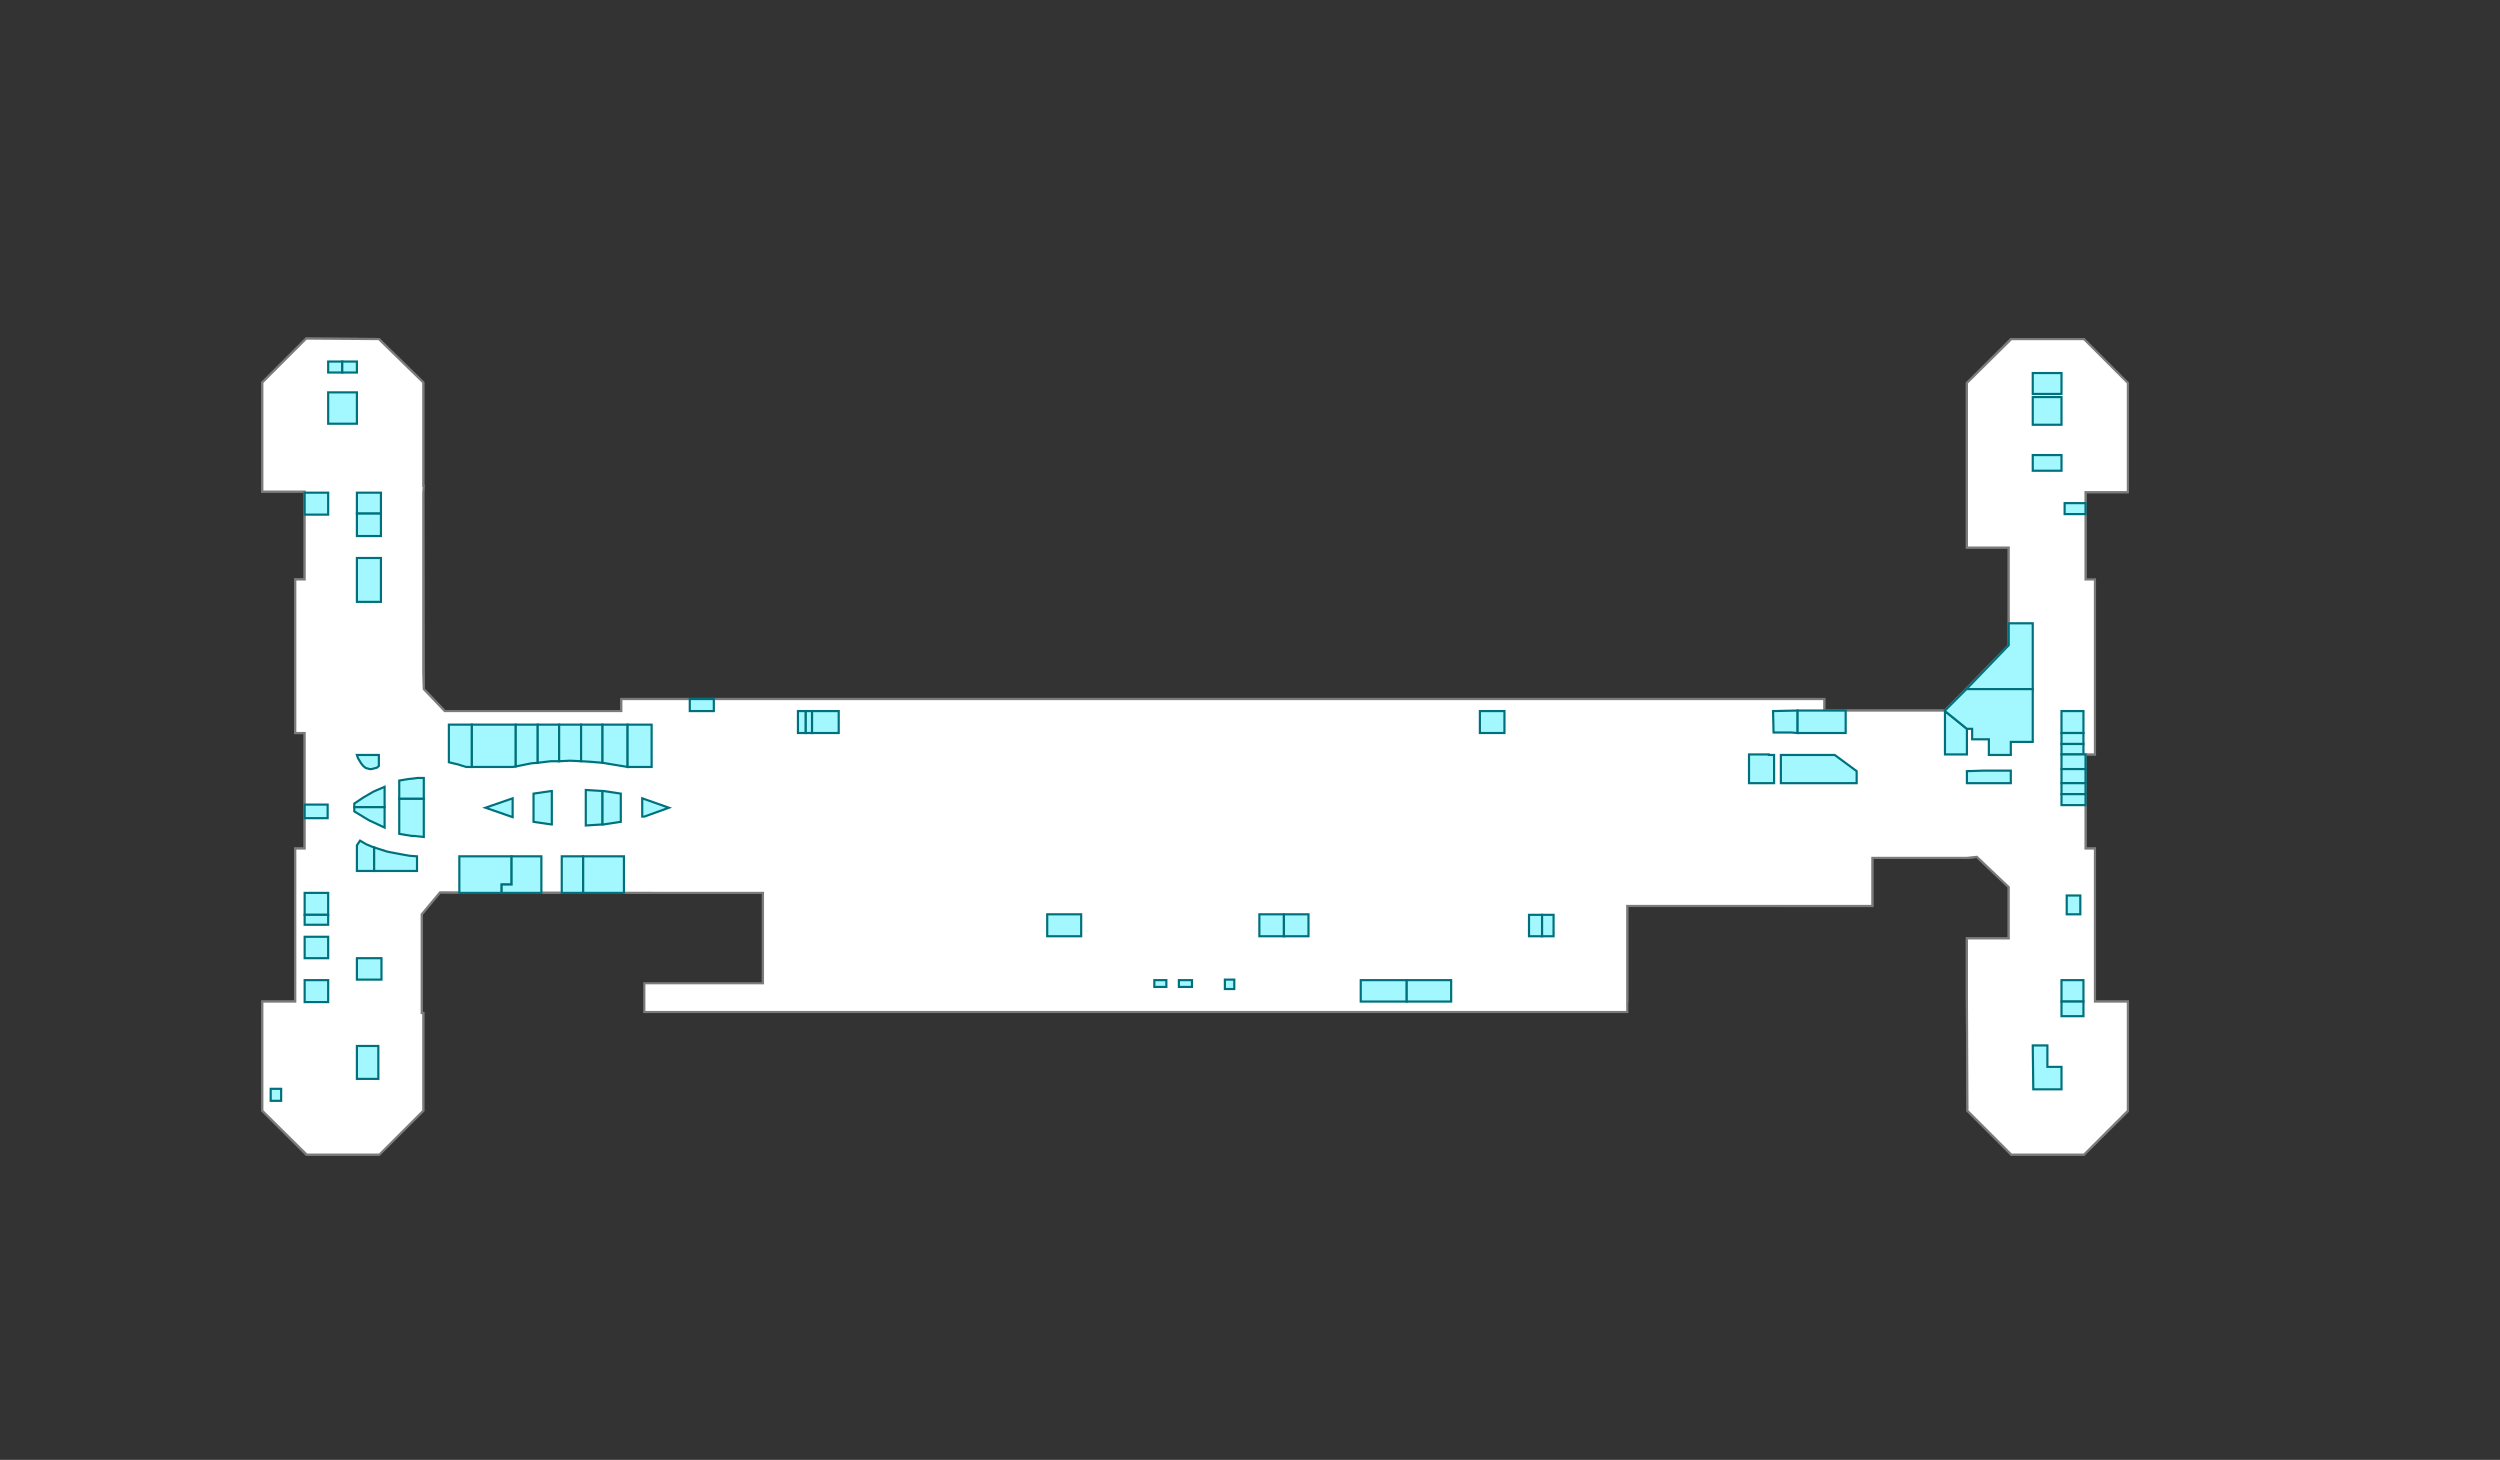 <svg xmlns="http://www.w3.org/2000/svg" width="1148.258pt" height="670.507pt" viewBox="0 0 1148.258 670.507" enable-background="new 0 0 1148.258 670.507"
	version="1.1">
	<rect x="0" y="0" width="1148.258" height="670.507" fill="#333333" stroke="none"/>
	<g id="K2-F2" style="fill:#fff; stroke:#7b7b7b; stroke-width:1px;">
		<path d="     M194.411,218.371L194.411,223.171L194.411,226.29L194.651,316.519L204.251,326.597L285.376,326.597     L285.376,321.078L799.244,321.078L821.805,321.078L824.685,321.078L837.886,321.078L837.886,326.357     L893.329,326.357L922.611,296.361L922.611,251.487L903.41,251.487L903.41,226.05L903.41,175.897L923.571,155.74     L956.933,155.74L977.094,175.897L977.094,226.05L957.893,226.05L957.893,266.365L962.213,266.365L962.213,346.515     L957.893,346.515L957.893,389.709L962.213,389.709L962.213,460.02L977.334,460.02L977.334,510.413     L957.173,530.331L923.811,530.331L903.65,510.173L903.41,460.02L903.41,449.701L903.41,430.984L922.611,430.984     L922.611,407.467L907.97,393.548L903.41,394.028L859.967,394.028L859.967,416.106L816.765,416.106L816.765,389.949     L810.284,389.949L810.284,387.549L869.568,387.549L869.568,383.71L895.489,383.71L895.489,379.63     L893.329,379.63L812.445,379.63L812.445,364.752L747.641,364.752L747.641,359.953L747.641,346.515L358.34,346.755     L358.34,359.713L354.259,359.713L354.259,409.866L220.572,410.106L202.091,409.866L193.691,419.945L193.691,465.299     L194.411,465.299L194.411,510.173L174.01,530.331L140.648,530.331L120.487,510.173L120.487,460.02L135.607,460.02     L135.607,389.709L139.928,389.709L139.928,336.676L135.607,336.676L135.607,266.125L139.928,266.125     L139.928,225.81L120.487,225.81L120.487,175.657L140.648,155.5L174.01,155.74L194.411,175.657L194.411,218.371     "/>
		<path d="     M727.72,354.194L727.72,346.995L735.88,346.995L735.88,366.192L747.641,366.192L747.641,364.752     L812.445,364.752L812.445,379.63L781.003,379.63L772.122,387.549L736.12,387.549L735.88,389.949L735.88,414.906     L747.401,414.906L747.401,460.02L350.419,460.26L350.419,410.106L354.259,409.866L354.259,399.788L     354.259,384.67L354.259,359.713L358.34,359.713L372.98,359.713L372.98,354.434L395.302,354.434L406.582,354.434     L417.863,354.434L432.024,354.434L432.504,354.434L589.472,354.434L589.472,348.434L601.473,348.434     L601.473,354.434L727.72,354.194"/>
		<path d="     M194.411,218.371L194.411,223.171L194.651,223.171L194.411,226.29L194.411,228.93L194.411,309.08     L194.651,316.519L204.251,326.597L285.376,326.597L285.376,321.078L295.456,321.078L799.004,321.078     L799.244,321.078L821.805,321.078L824.685,321.078L837.886,321.078L837.886,326.357L893.329,326.357     L903.17,316.519L922.611,296.361L922.611,286.283L922.611,276.444L922.611,256.046L922.611,251.487L903.41,251.487     L903.41,226.05L903.41,175.897L923.811,155.74L957.173,155.74L977.334,175.897L977.334,226.05L957.893,226.05     L957.893,266.125L962.213,266.125L962.213,346.515L957.893,346.515L957.893,389.709L962.213,389.709     L962.213,460.02L977.334,460.02L977.334,510.173L957.173,530.331L923.811,530.331L903.65,510.173L903.41,460.02     L903.41,449.701L903.41,430.984L922.611,430.984L922.611,407.467L907.97,393.548L903.41,394.028     L859.967,394.028L859.967,416.106L747.401,416.106L747.401,460.02L747.401,464.819L295.936,464.819L295.936,460.26     L295.936,451.621L318.497,451.621L350.419,451.621L350.419,410.106L307.697,410.106L305.537,410.106L202.091,409.866     L193.691,419.945L193.691,429.784L193.691,460.02L193.691,465.299L194.411,465.299L194.411,510.173L     174.25,530.331L140.888,530.331L120.487,510.173L120.487,460.02L135.607,460.02L135.607,389.709L139.928,389.709     L139.928,346.515L139.928,336.676L135.607,336.676L135.607,266.125L139.928,266.125L139.928,225.81     L120.487,225.81L120.487,175.657L140.648,155.5L174.01,155.74L194.411,175.657L194.411,218.371L194.411,218.371     "/>
	</g>
	<g id="K2-F2-Store" style="fill:#a3f7ff; stroke:#00717c; stroke-width:1px;">
		<path id="K2-F2-S001" d="     M157.209,171.098L150.728,171.098L150.728,166.058L157.209,166.058L157.209,166.298L157.209,171.098z"/>
		<path id="K2-F2-S002" d="     M157.209,171.098L157.209,166.298L157.209,166.058L163.929,166.058L163.929,171.098L157.209,171.098z"/>
		<path id="K2-F2-S003" d="     M150.728,180.216L163.929,180.216L163.929,194.615L150.728,194.615L150.728,180.216z"/>
		<path id="K2-F2-S004" d="     M139.928,236.369L139.928,226.29L142.808,226.29L147.608,226.29L150.728,226.29L150.728,236.369L     139.928,236.369z"/>
		<path id="K2-F2-S005" d="     M174.97,235.889L163.929,235.889L163.929,226.29L164.169,226.29L165.849,226.29L167.769,226.29L168.489,226.29     L170.649,226.29L174.97,226.29L174.97,235.889z"/>
		<path id="K2-F2-S006" d="     M163.929,235.889L174.97,235.889L174.97,236.369L174.97,246.208L163.929,246.208L163.929,236.369L163.929,235.889     z"/>
		<path id="K2-F2-S007" d="     M174.97,276.444L163.929,276.444L163.929,271.404L163.929,266.365L163.929,256.286L174.97,256.286L174.97,266.365     L174.97,271.404L174.97,276.444z"/>
		<path id="K2-F2-S008" d="     M139.928,369.552L150.488,369.552L150.488,373.151L150.488,375.791L139.928,375.791L139.928,373.151L139.928,369.552     z"/>
		<path id="K2-F2-S009" d="     M139.928,420.185L139.928,410.106L150.728,410.106L150.728,420.185L139.928,420.185z"/>
		<path id="K2-F2-S010" d="     M139.928,424.744L139.928,420.185L150.728,420.185L150.728,424.744L139.928,424.744z"/>
		<path id="K2-F2-S011" d="     M139.928,440.102L139.928,430.264L150.728,430.264L150.728,440.102L139.928,440.102z"/>
		<path id="K2-F2-S012" d="     M150.488,450.181L150.728,450.181L150.728,460.26L139.928,460.26L139.928,450.181L150.488,450.181     z"/>
		<path id="K2-F2-S013" d="     M129.127,505.614L124.327,505.614L124.327,502.494L124.327,500.814L124.327,500.095L129.127,500.095L129.127,500.334     L129.127,500.814L129.127,505.614z"/>
		<path id="K2-F2-S014" d="     M175.21,449.941L163.929,449.941L163.929,440.102L175.21,440.102L175.21,449.941z"/>
		<path id="K2-F2-S015" d="     M173.77,495.535L163.929,495.535L163.929,480.417L173.77,480.417L173.77,495.535z"/>
		<path id="K2-F2-S016" d="     M174.01,346.755L174.01,351.794L173.29,352.514L172.569,352.754L171.609,352.994L170.649,353.234L     169.689,353.234L168.969,352.994L168.009,352.754L166.809,351.794L165.849,350.594L165.129,349.394L164.409,348.194     L163.929,346.755L174.01,346.755z"/>
		<path id="K2-F2-S017" d="     M216.732,352.274L214.092,352.274L210.252,351.074L206.171,350.114L206.171,332.836L216.732,332.836L216.732,352.274     z"/>
		<path id="K2-F2-S018" d="     M226.812,352.274L216.732,352.274L216.732,332.836L226.812,332.836L236.893,332.836L236.893,352.034L235.453,352.274     L226.812,352.274z"/>
		<path id="K2-F2-S019" d="     M246.974,350.354L244.093,350.594L236.893,352.034L236.893,332.836L246.974,332.836L246.974,350.354z"/>
		<path id="K2-F2-S020" d="     M256.814,349.634L252.974,349.634L246.974,350.354L246.974,332.836L256.814,332.836L256.814,349.634z"/>
		<path id="K2-F2-S021" d="     M266.895,349.634L261.854,349.394L256.814,349.634L256.814,332.836L266.895,332.836L266.895,349.634z"/>
		<path id="K2-F2-S022" d="     M276.735,350.354L270.975,349.874L266.895,349.634L266.895,332.836L276.735,332.836L276.735,350.354     z"/>
		<path id="K2-F2-S023" d="     M288.256,352.274L279.615,350.834L276.735,350.354L276.735,332.836L288.256,332.836L288.256,352.274     z"/>
		<path id="K2-F2-S024" d="     M288.256,352.274L288.256,332.836L299.296,332.836L299.296,352.274L288.496,352.274L288.256,352.274     z"/>
		<path id="K2-F2-S025" d="     M176.65,370.751L162.729,370.751L162.729,369.072L167.049,366.192L171.609,363.552L176.65,361.393L176.65,370.751     z"/>
		<path id="K2-F2-S026" d="     M162.729,370.751L176.65,370.751L176.65,380.11L169.449,376.751L162.729,372.671L162.729,370.751z"/>
		<path id="K2-F2-S027" d="     M190.09,366.912L183.37,366.912L183.37,358.513L187.69,357.793L190.09,357.553L191.771,357.313L     194.651,357.313L194.651,366.912L190.09,366.912z"/>
		<path id="K2-F2-S028" d="     M194.651,366.912L194.651,384.43L190.09,383.95L189.13,383.95L183.37,382.99L183.37,370.991     L183.37,366.912L190.09,366.912L194.651,366.912z"/>
		<path id="K2-F2-S029" d="     M235.453,375.311L222.972,370.991L235.453,366.672L235.453,375.311z"/>
		<path id="K2-F2-S030" d="     M253.454,378.67L253.214,378.67L245.053,377.471L245.053,364.512L253.214,363.312L253.454,363.312L253.454,378.67     z"/>
		<path id="K2-F2-S031" d="     M276.735,363.312L276.735,378.67L269.055,379.15L269.055,362.832L276.735,363.312z"/>
		<path id="K2-F2-S032" d="     M276.735,378.67L276.735,363.312L277.215,363.312L285.136,364.512L285.136,377.471L277.215,378.67     L276.735,378.67z"/>
		<path id="K2-F2-S033" d="     M295.936,375.071L294.976,375.071L294.976,366.672L307.217,370.991L295.936,375.071z"/>
		<path id="K2-F2-S034" d="     M171.849,389.229L171.849,400.028L163.929,400.028L163.929,388.269L165.369,386.109L168.249,387.789L171.129,388.989     L171.849,389.229z"/>
		<path id="K2-F2-S035" d="     M171.849,400.028L171.849,389.229L177.85,391.149L184.09,392.349L188.17,393.069L191.531,393.308L     191.531,400.028L171.849,400.028z"/>
		<path id="K2-F2-S036" d="     M230.413,410.106L210.972,410.106L210.972,400.028L210.972,393.308L234.973,393.308L234.973,406.267L230.413,406.267     L230.413,410.106z"/>
		<path id="K2-F2-S037" d="     M248.654,410.106L230.413,410.106L230.413,406.267L234.973,406.267L234.973,393.308L248.654,393.308L248.654,410.106     z"/>
		<path id="K2-F2-S038" d="     M267.855,410.106L258.014,410.106L258.014,393.308L267.855,393.308L267.855,410.106z"/>
		<path id="K2-F2-S039" d="     M286.576,410.106L267.855,410.106L267.855,393.308L286.576,393.308L286.576,410.106z"/>
		<path id="K2-F2-S040" d="     M327.858,326.357L327.858,326.597L316.817,326.597L316.817,321.078L327.858,321.078L327.858,326.357z"/>
		<path id="K2-F2-S041" d="     M370.1,336.676L366.5,336.676L366.5,326.597L370.1,326.597L370.1,336.676z"/>
		<path id="K2-F2-S042" d="     M372.98,336.676L370.1,336.676L370.1,326.597L372.98,326.597L372.98,328.037L372.98,336.676     z"/>
		<path id="K2-F2-S043" d="     M372.98,336.676L372.98,328.037L372.98,326.597L375.861,326.597L385.221,326.597L385.221,336.676     L375.861,336.676L372.98,336.676z"/>
		<path id="K2-F2-S044" d="     M690.998,336.676L679.717,336.676L679.717,326.597L690.998,326.597L690.998,336.676z"/>
		<path id="K2-F2-S045" d="     M496.587,419.945L496.587,430.024L480.986,430.024L480.986,419.945L496.587,419.945z"/>
		<path id="K2-F2-S046" d="     M578.432,419.945L589.712,419.945L589.712,430.024L578.432,430.024L578.432,419.945z"/>
		<path id="K2-F2-S047" d="     M589.712,419.945L600.993,419.945L600.993,430.024L589.712,430.024L589.712,419.945z"/>
		<path id="K2-F2-S048" d="     M702.279,420.185L708.279,420.185L708.279,430.024L702.279,430.024L702.279,420.185z"/>
		<path id="K2-F2-S049" d="     M708.279,420.185L713.559,420.185L713.559,430.024L708.279,430.024L708.279,420.185z"/>
		<path id="K2-F2-S050" d="     M530.189,450.181L535.709,450.181L535.709,453.301L530.189,453.301L530.189,450.181z"/>
		<path id="K2-F2-S051" d="     M547.47,453.301L541.47,453.301L541.47,450.181L547.47,450.181L547.47,453.301z"/>
		<path id="K2-F2-S052" d="     M566.911,449.941L566.911,454.261L562.591,454.261L562.591,449.941L566.911,449.941z"/>
		<path id="K2-F2-S053" d="     M646.115,460.02L624.994,460.02L624.994,450.181L646.115,450.181L646.115,460.02z"/>
		<path id="K2-F2-S054" d="     M666.517,460.02L646.115,460.02L646.115,450.181L666.517,450.181L666.517,460.02z"/>
		<path id="K2-F2-S055" d="     M825.645,326.357L825.645,336.676L822.525,336.436L814.605,336.436L814.365,326.597L825.645,326.357z     "/>
		<path id="K2-F2-S056" d="     M847.727,326.357L847.727,336.676L825.645,336.676L825.645,326.357L847.727,326.357z"/>
		<path id="K2-F2-S057" d="     M814.845,346.755L814.845,359.713L812.445,359.713L803.324,359.713L803.324,346.515L812.445,346.515L812.445,346.755     L814.845,346.755z"/>
		<path id="K2-F2-S058" d="     M852.767,354.194L852.767,359.713L826.365,359.713L822.525,359.713L817.965,359.713L817.965,346.755L822.525,346.755     L826.365,346.755L842.686,346.755L852.767,354.194z"/>
		<path id="K2-F2-S059" d="     M893.329,346.515L893.329,326.597L903.41,334.756L903.41,346.515L893.329,346.515z"/>
		<path id="K2-F2-S060" d="     M946.852,180.936L933.651,180.936L933.651,171.338L946.852,171.338L946.852,180.936z"/>
		<path id="K2-F2-S061" d="     M946.852,195.094L933.651,195.094L933.651,182.376L946.852,182.376L946.852,195.094z"/>
		<path id="K2-F2-S062" d="     M933.651,209.013L946.852,209.013L946.852,216.212L933.651,216.212L933.651,209.013z"/>
		<path id="K2-F2-S063" d="     M957.893,231.09L957.893,236.129L948.292,236.129L948.292,231.09L957.893,231.09z"/>
		<path id="K2-F2-S064" d="     M933.651,296.361L933.651,316.519L903.17,316.519L922.611,296.361L922.611,286.283L933.651,286.283L933.651,296.361     z"/>
		<path id="K2-F2-S065" d="     M913.49,346.755L913.49,339.556L905.81,339.556L905.81,334.756L903.41,334.756L893.329,326.597L     893.329,326.357L903.17,316.519L933.651,316.519L933.651,340.755L923.571,340.755L923.571,346.755L913.49,346.755     z"/>
		<path id="K2-F2-S066" d="     M911.09,359.713L903.41,359.713L903.41,354.194L911.09,353.954L923.571,353.954L923.571,359.713L911.09,359.713     z"/>
		<path id="K2-F2-S067" d="     M956.933,336.676L946.852,336.676L946.852,326.597L956.933,326.597L956.933,336.676z"/>
		<path id="K2-F2-S068" d="     M956.933,341.715L946.852,341.715L946.852,336.676L956.933,336.676L956.933,341.715z"/>
		<path id="K2-F2-S069" d="     M946.852,346.515L946.852,341.715L956.933,341.715L956.933,346.515L946.852,346.515z"/>
		<path id="K2-F2-S070" d="     M957.893,353.234L946.852,353.234L946.852,346.515L957.893,346.515L957.893,353.234L957.893,353.234     z"/>
		<path id="K2-F2-S071" d="     M957.893,359.713L946.852,359.713L946.852,353.234L957.893,353.234L957.893,359.713L957.893,359.713z"/>
		<path id="K2-F2-S072" d="     M957.893,362.832L957.893,364.752L946.852,364.752L946.852,359.713L957.893,359.713L957.893,360.193L957.893,362.832     z"/>
		<path id="K2-F2-S073" d="     M957.893,369.792L946.852,369.792L946.852,364.752L957.893,364.752L957.893,368.592L957.893,369.792     L957.893,369.792z"/>
		<path id="K2-F2-S074" d="     M955.492,411.306L955.492,419.945L951.892,419.945L949.252,419.945L949.252,411.306L951.892,411.306     L955.492,411.306z"/>
		<path id="K2-F2-S075" d="     M954.532,450.181L956.933,450.181L956.933,460.02L946.852,460.02L946.852,450.181L954.532,450.181     z"/>
		<path id="K2-F2-S076" d="     M956.933,466.739L950.452,466.739L946.852,466.739L946.852,460.02L950.452,460.02L956.933,460.02     L956.933,466.739z"/>
		<path id="K2-F2-S077" d="     M946.852,490.016L946.852,500.334L933.891,500.334L933.651,480.177L940.372,480.177L940.372,490.016     L946.852,490.016z"/>

	</g>
</svg>
